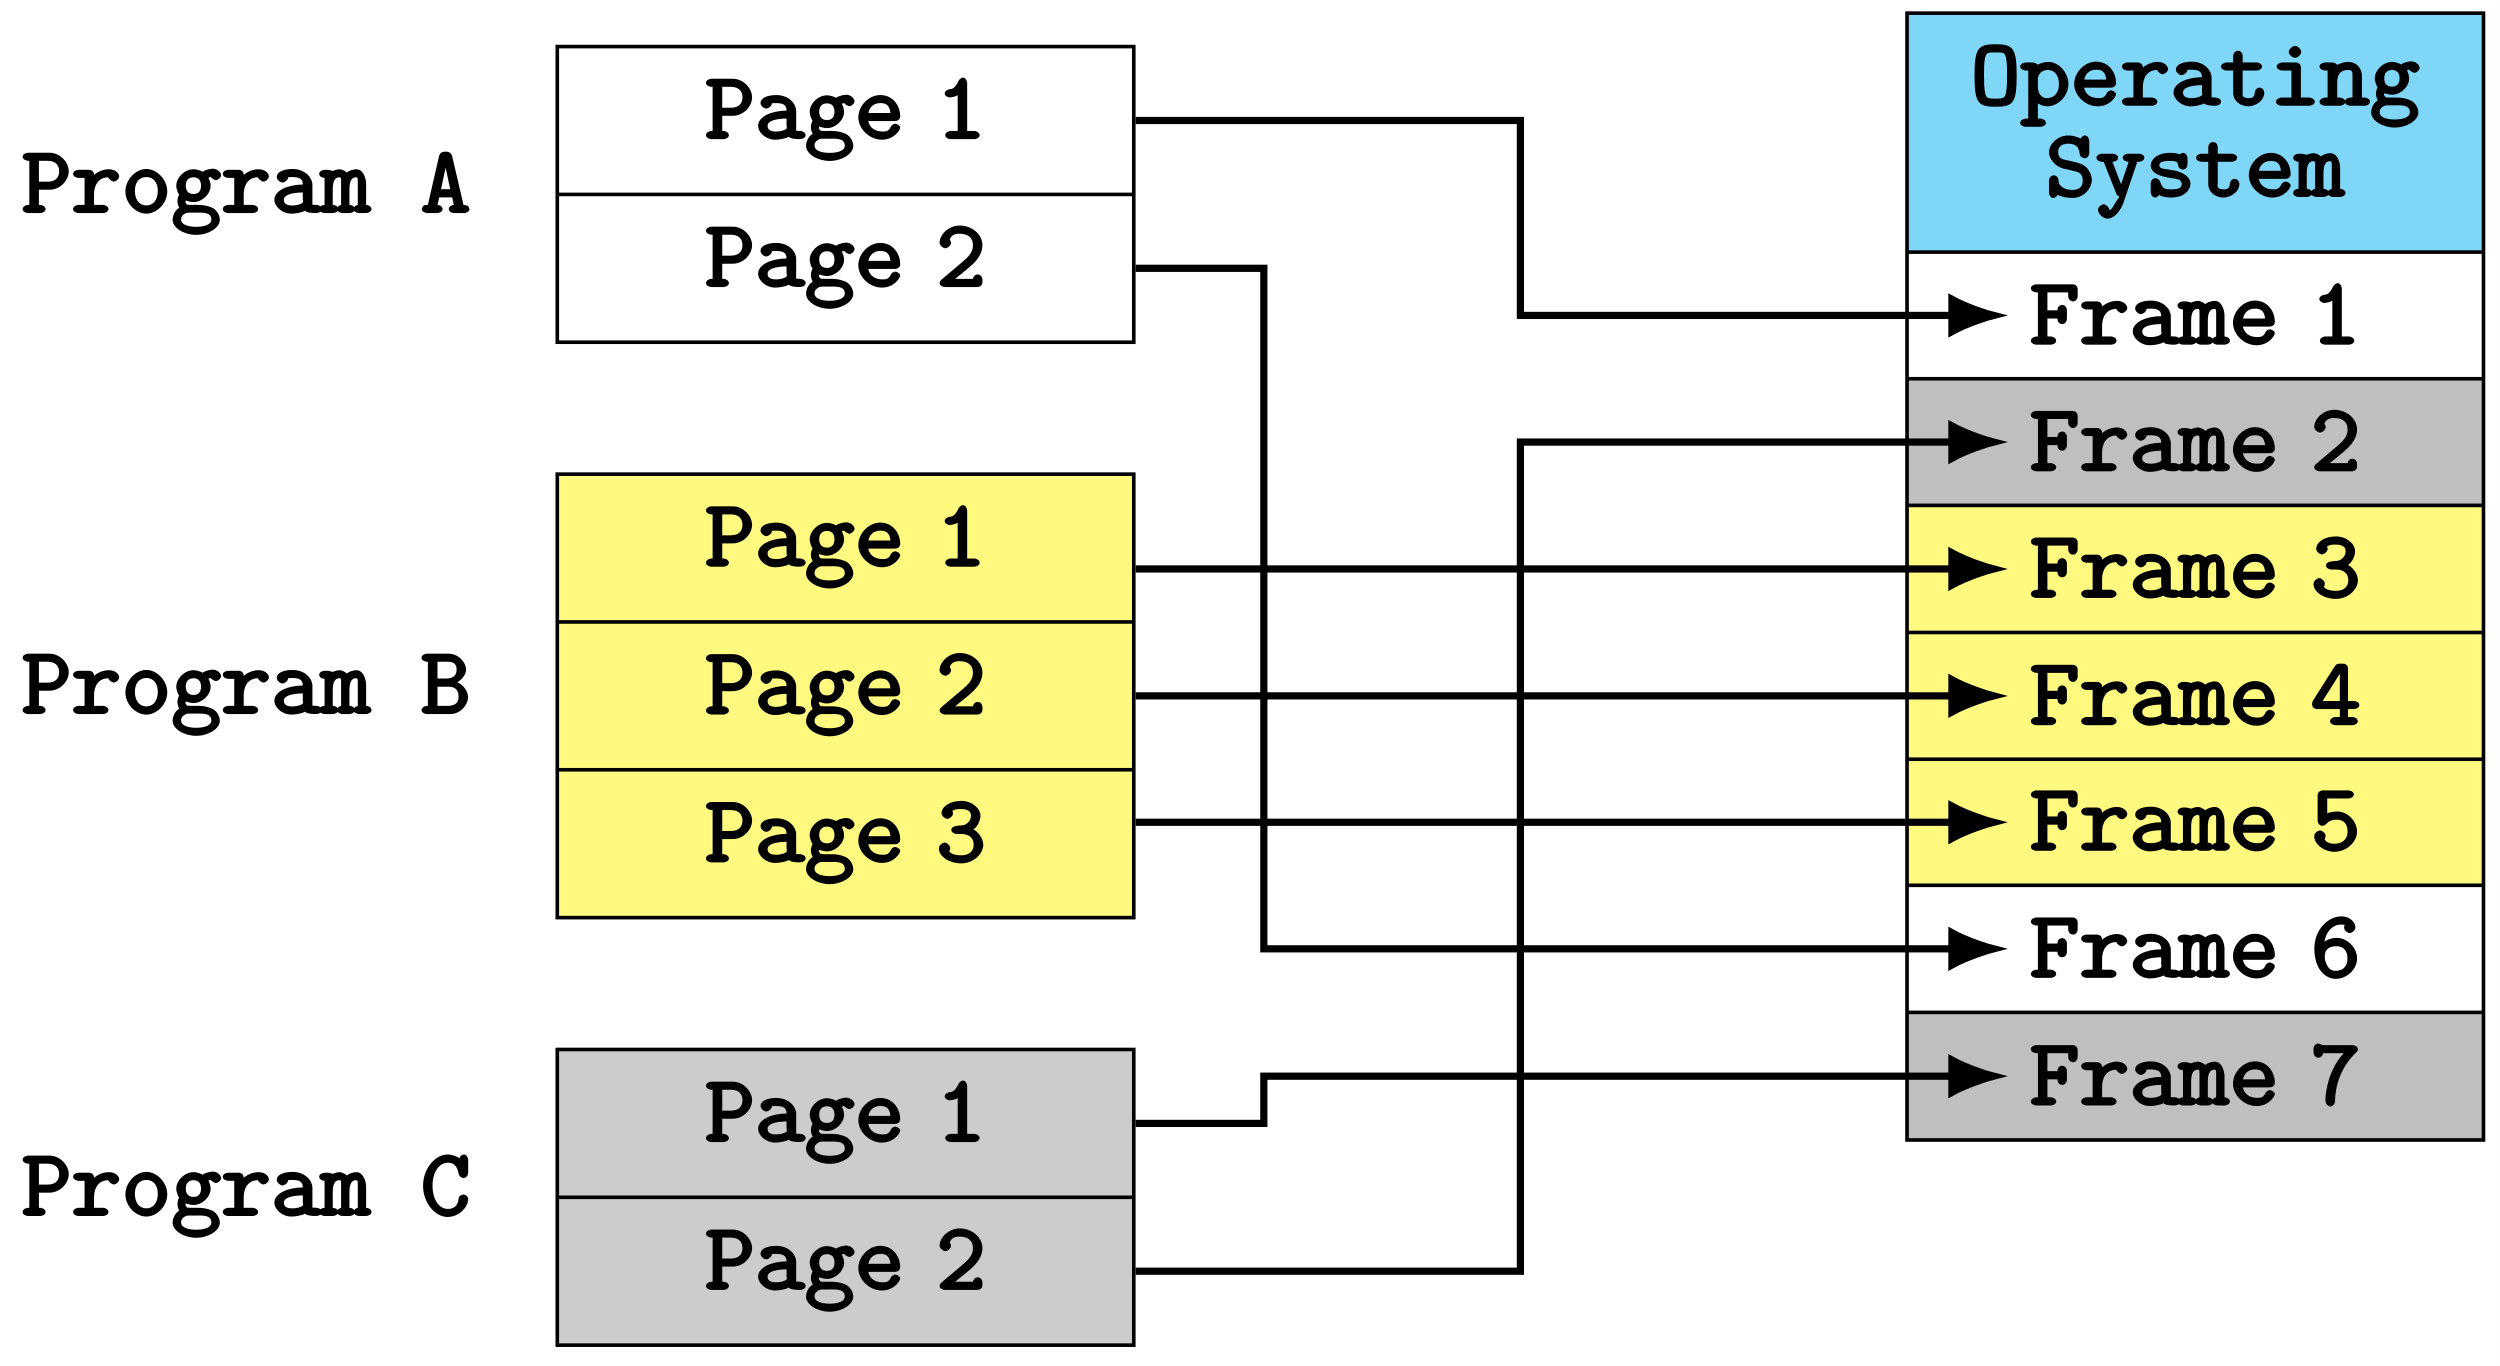<?xml version="1.0" encoding="UTF-8"?>
<svg xmlns="http://www.w3.org/2000/svg" xmlns:xlink="http://www.w3.org/1999/xlink" width="276.224pt" height="150.937pt" viewBox="0 0 276.224 150.937" version="1.1">
<rect x="0" y="0" width="276.224" height="150.937" fill="#808080" stroke="none"/>
<defs>
<g>
<symbol overflow="visible" id="glyph0-0">
<path style="stroke:none;" d=""/>
</symbol>
<symbol overflow="visible" id="glyph0-1">
<path style="stroke:none;" d="M 5.078 -3.328 C 5.078 -6.359 4.688 -6.797 2.75 -6.797 C 0.812 -6.797 0.422 -6.375 0.422 -3.328 C 0.422 -0.297 0.812 0.109 2.75 0.109 C 4.688 0.109 5.078 -0.297 5.078 -3.328 Z M 4.016 -3.422 C 4.016 -2.766 4.016 -2.062 3.906 -1.484 C 3.797 -0.906 3.688 -0.781 2.75 -0.781 C 1.828 -0.781 1.719 -0.875 1.594 -1.391 C 1.469 -1.938 1.469 -2.844 1.469 -3.422 C 1.469 -4.078 1.469 -4.781 1.578 -5.266 C 1.719 -5.891 1.891 -5.891 2.75 -5.891 C 3.531 -5.891 3.734 -5.922 3.891 -5.344 C 4.016 -4.844 4.016 -4.062 4.016 -3.422 Z M 4.016 -3.422 "/>
</symbol>
<symbol overflow="visible" id="glyph0-2">
<path style="stroke:none;" d="M 5.281 -2.391 C 5.281 -3.688 4.188 -4.844 3.078 -4.844 C 2.578 -4.844 1.984 -4.625 1.906 -4.531 C 1.906 -4.5 1.719 -4.781 1.328 -4.781 L 0.562 -4.781 C 0.391 -4.781 -0.047 -4.656 -0.047 -4.328 C -0.047 -4.016 0.406 -3.891 0.547 -3.891 L 0.844 -3.891 L 0.844 1.422 L 0.562 1.422 C 0.391 1.422 -0.047 1.562 -0.047 1.891 C -0.047 2.203 0.406 2.328 0.547 2.328 L 2.219 2.328 C 2.359 2.328 2.797 2.203 2.797 1.891 C 2.797 1.562 2.375 1.422 2.203 1.422 L 1.906 1.422 L 1.906 -0.594 L 1.625 -0.5 C 2.062 -0.062 2.625 0.062 2.969 0.062 C 4.109 0.062 5.281 -1.062 5.281 -2.391 Z M 4.234 -2.391 C 4.234 -1.391 3.672 -0.844 2.922 -0.844 C 2.109 -0.844 1.906 -1.625 1.906 -2.125 L 1.906 -2.891 C 1.906 -3.516 2.359 -3.953 3.016 -3.953 C 3.797 -3.953 4.234 -3.312 4.234 -2.391 Z M 4.234 -2.391 "/>
</symbol>
<symbol overflow="visible" id="glyph0-3">
<path style="stroke:none;" d="M 5.031 -1.266 C 5.031 -1.562 4.562 -1.703 4.5 -1.703 C 4.312 -1.703 4.062 -1.562 3.984 -1.359 C 3.766 -0.828 3.359 -0.844 3.062 -0.844 C 2.281 -0.844 1.656 -1.234 1.5 -2 L 4.453 -2 C 4.672 -2 5.031 -2.125 5.031 -2.516 C 5.031 -3.719 4.203 -4.875 2.828 -4.875 C 1.578 -4.875 0.406 -3.703 0.406 -2.406 C 0.406 -1.125 1.641 0.062 3 0.062 C 4.375 0.062 5.031 -1.016 5.031 -1.266 Z M 4.125 -2.891 L 1.516 -2.891 C 1.641 -3.531 2.094 -3.984 2.828 -3.984 C 3.375 -3.984 3.859 -3.844 3.953 -2.891 Z M 4.125 -2.891 "/>
</symbol>
<symbol overflow="visible" id="glyph0-4">
<path style="stroke:none;" d="M 5.266 -4.062 C 5.266 -4.281 4.984 -4.844 4.109 -4.844 C 3.578 -4.844 2.797 -4.625 2.219 -3.953 L 2.484 -3.859 L 2.484 -4.219 C 2.484 -4.547 2.266 -4.781 1.906 -4.781 L 0.75 -4.781 C 0.594 -4.781 0.172 -4.656 0.172 -4.344 C 0.172 -4.016 0.594 -3.891 0.75 -3.891 L 1.438 -3.891 L 1.438 -0.906 L 0.75 -0.906 C 0.594 -0.906 0.172 -0.766 0.172 -0.453 C 0.172 -0.125 0.594 0 0.75 0 L 3.5 0 C 3.656 0 4.078 -0.125 4.078 -0.438 C 4.078 -0.766 3.656 -0.906 3.5 -0.906 L 2.484 -0.906 L 2.484 -2.078 C 2.484 -3.062 2.953 -3.953 4.062 -3.953 C 4.062 -3.828 4.406 -3.484 4.672 -3.484 C 4.906 -3.484 5.266 -3.781 5.266 -4.062 Z M 5.266 -4.062 "/>
</symbol>
<symbol overflow="visible" id="glyph0-5">
<path style="stroke:none;" d="M 5.609 -0.453 C 5.609 -0.766 5.188 -0.906 5.031 -0.906 C 4.594 -0.906 4.484 -0.953 4.562 -0.922 L 4.562 -3.125 C 4.562 -3.859 3.828 -4.875 2.328 -4.875 C 1.875 -4.875 0.625 -4.75 0.625 -3.984 C 0.625 -3.672 1.016 -3.375 1.266 -3.375 C 1.422 -3.375 1.875 -3.594 1.891 -3.984 C 1.891 -4.062 1.75 -3.953 1.953 -3.969 C 2.094 -3.984 2.234 -3.984 2.328 -3.984 C 3.125 -3.984 3.5 -3.781 3.5 -3.156 C 1.812 -3.141 0.359 -2.484 0.359 -1.469 C 0.359 -0.75 1.188 0.062 2.25 0.062 C 2.641 0.062 3.406 -0.047 3.75 -0.266 C 3.906 -0.047 4.531 0 4.922 0 C 5.219 0 5.609 -0.125 5.609 -0.453 Z M 3.5 -1.531 C 3.5 -1.297 3.672 -1.203 3.266 -1.016 C 2.891 -0.844 2.422 -0.844 2.328 -0.844 C 1.688 -0.844 1.406 -1.062 1.406 -1.469 C 1.406 -1.984 2.156 -2.25 3.5 -2.281 Z M 3.5 -1.531 "/>
</symbol>
<symbol overflow="visible" id="glyph0-6">
<path style="stroke:none;" d="M 4.875 -1.453 C 4.875 -1.641 4.719 -2 4.344 -2 C 4 -2 3.828 -1.641 3.828 -1.484 C 3.812 -0.844 3.375 -0.844 3.141 -0.844 C 2.328 -0.844 2.484 -1.25 2.484 -1.516 L 2.484 -3.891 L 4.047 -3.891 C 4.203 -3.891 4.625 -4.016 4.625 -4.328 C 4.625 -4.656 4.219 -4.781 4.047 -4.781 L 2.484 -4.781 L 2.484 -5.516 C 2.484 -5.719 2.328 -6.078 1.969 -6.078 C 1.609 -6.078 1.438 -5.719 1.438 -5.516 L 1.438 -4.781 L 0.688 -4.781 C 0.531 -4.781 0.094 -4.656 0.094 -4.328 C 0.094 -4.016 0.531 -3.891 0.688 -3.891 L 1.438 -3.891 L 1.438 -1.453 C 1.438 -0.438 2.328 0.062 3.094 0.062 C 3.859 0.062 4.875 -0.516 4.875 -1.453 Z M 4.875 -1.453 "/>
</symbol>
<symbol overflow="visible" id="glyph0-7">
<path style="stroke:none;" d="M 4.938 -0.438 C 4.938 -0.766 4.5 -0.906 4.344 -0.906 L 3.406 -0.906 L 3.406 -4.219 C 3.406 -4.547 3.188 -4.781 2.828 -4.781 L 1.328 -4.781 C 1.172 -4.781 0.734 -4.656 0.734 -4.344 C 0.734 -4.016 1.172 -3.891 1.328 -3.891 L 2.359 -3.891 L 2.359 -0.906 L 1.25 -0.906 C 1.078 -0.906 0.656 -0.766 0.656 -0.438 C 0.656 -0.125 1.094 0 1.25 0 L 4.344 0 C 4.5 0 4.938 -0.125 4.938 -0.438 Z M 3.438 -5.953 C 3.438 -6.25 3.062 -6.609 2.766 -6.609 C 2.469 -6.609 2.062 -6.25 2.062 -5.953 C 2.062 -5.656 2.469 -5.297 2.766 -5.297 C 3.062 -5.297 3.438 -5.656 3.438 -5.953 Z M 3.438 -5.953 "/>
</symbol>
<symbol overflow="visible" id="glyph0-8">
<path style="stroke:none;" d="M 5.531 -0.438 C 5.531 -0.766 5.109 -0.906 4.953 -0.906 L 4.641 -0.906 L 4.641 -3.203 C 4.641 -4.266 3.953 -4.844 3.125 -4.844 C 2.422 -4.844 1.828 -4.453 1.906 -4.531 C 1.906 -4.5 1.75 -4.781 1.328 -4.781 L 0.562 -4.781 C 0.391 -4.781 -0.047 -4.656 -0.047 -4.328 C -0.047 -4.016 0.406 -3.891 0.547 -3.891 L 0.844 -3.891 L 0.844 -0.906 L 0.562 -0.906 C 0.391 -0.906 -0.047 -0.766 -0.047 -0.438 C -0.047 -0.125 0.406 0 0.547 0 L 2.219 0 C 2.359 0 2.797 -0.125 2.797 -0.438 C 2.797 -0.766 2.375 -0.906 2.203 -0.906 L 1.906 -0.906 L 1.906 -2.625 C 1.906 -3.672 2.516 -3.953 3.062 -3.953 C 3.609 -3.953 3.594 -3.781 3.594 -3.156 L 3.594 -0.906 L 3.344 -0.906 C 3.188 -0.906 2.75 -0.766 2.75 -0.438 C 2.75 -0.125 3.203 0 3.344 0 L 4.953 0 C 5.109 0 5.531 -0.125 5.531 -0.438 Z M 5.531 -0.438 "/>
</symbol>
<symbol overflow="visible" id="glyph0-9">
<path style="stroke:none;" d="M 5.5 -4.203 C 5.5 -4.438 5.141 -4.906 4.578 -4.906 C 4.469 -4.906 3.828 -4.844 3.453 -4.562 C 3.406 -4.609 2.922 -4.844 2.453 -4.844 C 1.453 -4.844 0.547 -3.922 0.547 -3.031 C 0.547 -2.578 0.781 -2.141 0.859 -2.031 C 0.812 -1.969 0.672 -1.641 0.672 -1.328 C 0.672 -0.953 0.875 -0.594 0.875 -0.594 C 0.188 -0.188 0.141 0.625 0.141 0.734 C 0.141 1.641 1.406 2.406 2.75 2.406 C 4.094 2.406 5.359 1.625 5.359 0.734 C 5.359 0.344 5.109 -0.266 4.578 -0.562 C 4.438 -0.625 3.891 -0.906 2.953 -0.906 L 2.219 -0.906 C 2.125 -0.906 2 -0.906 1.906 -0.922 C 1.75 -0.922 1.797 -0.875 1.672 -1.031 C 1.547 -1.172 1.547 -1.219 1.547 -1.219 L 1.594 -1.312 C 1.594 -1.359 1.609 -1.5 1.578 -1.391 C 1.422 -1.484 1.938 -1.219 2.453 -1.219 C 3.406 -1.219 4.344 -2.094 4.344 -3.031 C 4.344 -3.344 4.188 -3.75 4.094 -3.906 C 4.234 -3.984 4.375 -3.984 4.375 -3.984 C 4.406 -3.844 4.812 -3.641 4.922 -3.641 C 5.109 -3.641 5.5 -3.891 5.5 -4.203 Z M 3.281 -3.031 C 3.281 -2.438 3 -2.109 2.453 -2.109 C 1.875 -2.109 1.594 -2.469 1.594 -3.031 C 1.594 -3.625 1.906 -3.953 2.453 -3.953 C 3.016 -3.953 3.281 -3.594 3.281 -3.031 Z M 4.422 0.734 C 4.422 1.203 3.797 1.516 2.75 1.516 C 1.703 1.516 1.078 1.203 1.078 0.734 C 1.078 0.547 1.109 0.297 1.453 0.094 C 1.719 -0.078 1.703 -0.047 2.469 -0.047 C 3.406 -0.047 4.422 -0.172 4.422 0.734 Z M 4.422 0.734 "/>
</symbol>
<symbol overflow="visible" id="glyph0-10">
<path style="stroke:none;" d="M 5.109 -1.875 C 5.109 -2.547 4.688 -3.078 4.562 -3.219 C 4.125 -3.641 3.734 -3.75 2.922 -3.938 L 2.062 -4.125 C 1.625 -4.25 1.391 -4.484 1.391 -4.984 C 1.391 -5.516 1.75 -5.891 2.484 -5.891 C 3.734 -5.891 3.719 -5.031 3.781 -4.703 C 3.812 -4.469 4.094 -4.281 4.312 -4.281 C 4.672 -4.281 4.828 -4.625 4.828 -4.844 L 4.828 -6.219 C 4.828 -6.391 4.672 -6.797 4.359 -6.797 C 4.109 -6.797 3.891 -6.516 3.859 -6.438 C 3.641 -6.625 2.969 -6.797 2.5 -6.797 C 1.328 -6.797 0.375 -5.828 0.375 -4.938 C 0.375 -4.234 1.031 -3.406 1.906 -3.156 L 3.109 -2.875 C 3.406 -2.812 4.109 -2.734 4.109 -1.812 C 4.109 -1.266 3.828 -0.781 3 -0.781 C 2.703 -0.781 2.281 -0.781 1.875 -1.078 C 1.422 -1.359 1.438 -1.703 1.422 -1.891 C 1.422 -2.062 1.25 -2.391 0.906 -2.391 C 0.547 -2.391 0.375 -2.031 0.375 -1.828 L 0.375 -0.438 C 0.375 -0.266 0.547 0.109 0.859 0.109 C 1.094 0.109 1.312 -0.156 1.328 -0.25 C 1.547 -0.078 2.312 0.109 2.984 0.109 C 4.203 0.109 5.109 -0.938 5.109 -1.875 Z M 5.109 -1.875 "/>
</symbol>
<symbol overflow="visible" id="glyph0-11">
<path style="stroke:none;" d="M 5.406 -4.328 C 5.406 -4.656 5 -4.781 4.828 -4.781 L 3.594 -4.781 C 3.438 -4.781 3.016 -4.656 3.016 -4.344 C 3.016 -4.016 3.438 -3.891 3.594 -3.891 L 3.672 -3.891 L 2.969 -1.812 C 2.828 -1.422 2.766 -1.234 2.719 -1.016 L 2.969 -1.016 C 2.969 -1.078 2.859 -1.297 2.797 -1.484 L 1.875 -3.891 L 1.922 -3.891 C 2.078 -3.891 2.5 -4.016 2.5 -4.328 C 2.5 -4.656 2.094 -4.781 1.922 -4.781 L 0.688 -4.781 C 0.531 -4.781 0.109 -4.656 0.109 -4.328 C 0.109 -4.016 0.531 -3.891 0.688 -3.891 L 0.906 -3.891 L 2.344 -0.266 C 2.391 -0.156 2.656 -0.031 2.656 -0.031 C 2.656 -0.031 2.172 0.656 2.031 0.922 C 1.734 1.5 1.469 1.484 1.312 1.484 L 1.422 1.719 C 1.422 1.719 1.516 1.531 1.516 1.391 C 1.516 1.141 1.172 0.812 0.906 0.812 C 0.625 0.812 0.281 1.141 0.281 1.406 C 0.281 1.844 0.812 2.391 1.328 2.391 C 2.375 2.391 3 0.875 3.047 0.766 L 4.625 -3.891 L 4.828 -3.891 C 4.984 -3.891 5.406 -4.016 5.406 -4.328 Z M 5.406 -4.328 "/>
</symbol>
<symbol overflow="visible" id="glyph0-12">
<path style="stroke:none;" d="M 4.984 -1.438 C 4.984 -2.531 3.469 -2.891 3.125 -2.938 L 2.422 -3.062 C 2.109 -3.109 1.547 -3.094 1.547 -3.5 C 1.547 -3.781 1.734 -3.984 2.734 -3.984 C 3.594 -3.984 3.578 -3.797 3.609 -3.516 C 3.625 -3.344 3.812 -3.031 4.141 -3.031 C 4.5 -3.031 4.656 -3.375 4.656 -3.594 L 4.656 -4.312 C 4.656 -4.484 4.5 -4.875 4.188 -4.875 C 3.938 -4.875 3.734 -4.625 3.766 -4.719 C 3.406 -4.875 2.953 -4.875 2.75 -4.875 C 1 -4.875 0.594 -3.891 0.594 -3.5 C 0.594 -2.547 1.859 -2.234 2.828 -2.094 C 3.344 -2 4.016 -2 4.016 -1.438 C 4.016 -1.047 3.797 -0.844 2.828 -0.844 C 2.344 -0.844 1.906 -0.812 1.656 -1.641 C 1.594 -1.828 1.391 -2.078 1.125 -2.078 C 0.75 -2.078 0.594 -1.719 0.594 -1.516 L 0.594 -0.5 C 0.594 -0.328 0.75 0.062 1.078 0.062 C 1.172 0.062 1.484 -0.078 1.531 -0.234 C 1.859 0.016 2.531 0.062 2.828 0.062 C 4.484 0.062 4.984 -0.938 4.984 -1.438 Z M 4.984 -1.438 "/>
</symbol>
<symbol overflow="visible" id="glyph0-13">
<path style="stroke:none;" d="M 5.578 -0.438 C 5.578 -0.766 5.203 -0.906 4.984 -0.906 L 4.984 -3.312 C 4.984 -3.516 4.812 -4.844 3.891 -4.844 C 3.562 -4.844 3.031 -4.672 2.859 -4.469 C 2.844 -4.531 2.391 -4.844 2.047 -4.844 C 1.719 -4.844 1.281 -4.656 1.281 -4.656 C 1.281 -4.656 0.906 -4.781 0.719 -4.781 L 0.391 -4.781 C 0.234 -4.781 -0.203 -4.656 -0.203 -4.344 C -0.203 -4.016 0.172 -3.891 0.391 -3.891 L 0.391 -0.906 C 0.172 -0.906 -0.203 -0.766 -0.203 -0.438 C -0.203 -0.125 0.234 0 0.391 0 L 1.312 0 C 1.469 0 1.906 -0.125 1.906 -0.438 C 1.906 -0.766 1.516 -0.906 1.297 -0.906 L 1.297 -2.641 C 1.297 -3.578 1.578 -3.953 2 -3.953 C 2.25 -3.953 2.219 -3.891 2.219 -3.219 L 2.219 -0.906 C 2.188 -0.906 1.766 -0.766 1.766 -0.438 C 1.766 -0.125 2.219 0 2.359 0 L 3.156 0 C 3.312 0 3.734 -0.125 3.734 -0.438 C 3.734 -0.766 3.359 -0.906 3.141 -0.906 L 3.141 -2.641 C 3.141 -3.578 3.406 -3.953 3.844 -3.953 C 4.078 -3.953 4.062 -3.891 4.062 -3.219 L 4.062 -0.906 C 4.031 -0.906 3.594 -0.766 3.594 -0.438 C 3.594 -0.125 4.047 0 4.203 0 L 4.984 0 C 5.141 0 5.578 -0.125 5.578 -0.438 Z M 5.578 -0.438 "/>
</symbol>
<symbol overflow="visible" id="glyph0-14">
<path style="stroke:none;" d="M 5.297 -5.344 L 5.297 -6.109 C 5.297 -6.438 5.078 -6.672 4.719 -6.672 L 0.719 -6.672 C 0.562 -6.672 0.125 -6.547 0.125 -6.219 C 0.125 -5.906 0.562 -5.781 0.719 -5.781 L 0.906 -5.781 L 0.906 -0.906 L 0.719 -0.906 C 0.562 -0.906 0.125 -0.766 0.125 -0.438 C 0.125 -0.125 0.562 0 0.719 0 L 2.344 0 C 2.5 0 2.922 -0.125 2.922 -0.438 C 2.922 -0.766 2.516 -0.906 2.344 -0.906 L 1.953 -0.906 L 1.953 -2.891 L 3.062 -2.891 C 3.062 -2.578 3.219 -2.281 3.594 -2.281 C 3.953 -2.281 4.109 -2.641 4.109 -2.844 L 4.109 -3.828 C 4.109 -4.016 3.953 -4.391 3.594 -4.391 C 3.219 -4.391 3.062 -4.078 3.062 -3.797 L 1.953 -3.797 L 1.953 -5.781 L 4.25 -5.781 L 4.25 -5.344 C 4.25 -5.141 4.422 -4.781 4.781 -4.781 C 5.141 -4.781 5.297 -5.141 5.297 -5.344 Z M 5.297 -5.344 "/>
</symbol>
<symbol overflow="visible" id="glyph0-15">
<path style="stroke:none;" d="M 4.797 -0.438 C 4.797 -0.766 4.391 -0.906 4.219 -0.906 L 3.422 -0.906 L 3.422 -6.219 C 3.422 -6.391 3.266 -6.797 2.953 -6.797 C 2.75 -6.797 2.516 -6.562 2.469 -6.438 C 2.062 -5.547 1.688 -5.531 1.484 -5.516 C 1.328 -5.5 0.938 -5.344 0.938 -5.047 C 0.938 -4.781 1.297 -4.609 1.453 -4.609 C 1.656 -4.609 2.188 -4.703 2.375 -4.875 L 2.375 -0.906 L 1.578 -0.906 C 1.422 -0.906 1 -0.766 1 -0.438 C 1 -0.125 1.422 0 1.578 0 L 4.219 0 C 4.375 0 4.797 -0.125 4.797 -0.438 Z M 4.797 -0.438 "/>
</symbol>
<symbol overflow="visible" id="glyph0-16">
<path style="stroke:none;" d="M 5.109 -0.562 L 5.109 -0.828 C 5.109 -1.031 4.953 -1.391 4.594 -1.391 C 4.234 -1.391 4.062 -1.062 4.062 -0.906 L 2.094 -0.906 C 2.453 -1.203 3.469 -2 3.922 -2.422 C 4.578 -3 5.109 -3.766 5.109 -4.609 C 5.109 -5.875 3.891 -6.797 2.609 -6.797 C 1.375 -6.797 0.375 -5.797 0.375 -4.906 C 0.375 -4.516 0.844 -4.281 1.016 -4.281 C 1.234 -4.281 1.641 -4.578 1.641 -4.875 C 1.641 -5 1.531 -5.234 1.5 -5.25 C 1.656 -5.688 1.984 -5.891 2.562 -5.891 C 3.422 -5.891 4.062 -5.531 4.062 -4.609 C 4.062 -3.875 3.594 -3.359 2.906 -2.781 L 0.594 -0.828 C 0.5 -0.75 0.375 -0.594 0.375 -0.453 C 0.375 -0.125 0.812 0 0.969 0 L 4.531 0 C 4.875 0 5.109 -0.219 5.109 -0.562 Z M 5.109 -0.562 "/>
</symbol>
<symbol overflow="visible" id="glyph0-17">
<path style="stroke:none;" d="M 5.203 -1.953 C 5.203 -2.703 4.547 -3.453 4.109 -3.641 C 4.547 -3.922 4.891 -4.609 4.891 -5.172 C 4.891 -5.953 3.969 -6.797 2.766 -6.797 C 1.5 -6.797 0.594 -6.156 0.594 -5.422 C 0.594 -5.078 1.031 -4.812 1.234 -4.812 C 1.453 -4.812 1.859 -5.109 1.859 -5.406 C 1.859 -5.547 1.75 -5.75 1.812 -5.688 C 2.031 -5.922 2.672 -5.891 2.766 -5.891 C 3.484 -5.891 3.844 -5.641 3.844 -5.172 C 3.844 -4.844 3.734 -4.578 3.453 -4.344 C 3.125 -4.078 2.969 -4.094 2.594 -4.078 C 2 -4.031 1.672 -3.891 1.672 -3.594 C 1.672 -3.266 2.094 -3.141 2.25 -3.141 L 2.734 -3.141 C 3.781 -3.141 4.141 -2.562 4.141 -1.953 C 4.141 -1.312 3.734 -0.781 2.766 -0.781 C 2.359 -0.781 1.656 -0.859 1.438 -1.234 C 1.422 -1.219 1.547 -1.375 1.547 -1.578 C 1.547 -1.844 1.203 -2.188 0.938 -2.188 C 0.688 -2.188 0.297 -1.891 0.297 -1.547 C 0.297 -0.625 1.484 0.109 2.766 0.109 C 4.141 0.109 5.203 -0.969 5.203 -1.953 Z M 5.203 -1.953 "/>
</symbol>
<symbol overflow="visible" id="glyph0-18">
<path style="stroke:none;" d="M 5.359 -2.219 C 5.359 -2.547 4.953 -2.672 4.781 -2.672 L 4.109 -2.672 L 4.109 -6.234 C 4.109 -6.578 3.891 -6.797 3.531 -6.797 L 3.234 -6.797 C 2.984 -6.797 2.812 -6.75 2.672 -6.547 L 0.281 -2.781 C 0.188 -2.641 0.141 -2.531 0.141 -2.328 C 0.141 -1.969 0.406 -1.781 0.719 -1.781 L 3.203 -1.781 L 3.203 -0.906 L 2.719 -0.906 C 2.547 -0.906 2.125 -0.766 2.125 -0.438 C 2.125 -0.125 2.562 0 2.719 0 L 4.609 0 C 4.766 0 5.188 -0.125 5.188 -0.438 C 5.188 -0.766 4.781 -0.906 4.609 -0.906 L 4.109 -0.906 L 4.109 -1.781 L 4.781 -1.781 C 4.938 -1.781 5.359 -1.906 5.359 -2.219 Z M 3.375 -2.672 L 1.297 -2.672 L 3.469 -6.109 L 3.203 -6.203 L 3.203 -2.672 Z M 3.375 -2.672 "/>
</symbol>
<symbol overflow="visible" id="glyph0-19">
<path style="stroke:none;" d="M 5.109 -2.125 C 5.109 -3.188 4.141 -4.344 2.906 -4.344 C 2.547 -4.344 1.969 -4.234 1.812 -4.141 L 1.812 -5.781 L 4.172 -5.781 C 4.328 -5.781 4.75 -5.906 4.75 -6.219 C 4.75 -6.547 4.344 -6.672 4.172 -6.672 L 1.344 -6.672 C 1 -6.672 0.75 -6.453 0.75 -6.109 L 0.75 -3.312 C 0.75 -3.125 0.922 -2.766 1.266 -2.766 C 1.453 -2.766 1.594 -2.844 1.688 -2.953 C 1.969 -3.281 2.281 -3.438 2.891 -3.438 C 3.766 -3.438 4.062 -2.797 4.062 -2.125 C 4.062 -1.281 3.484 -0.781 2.609 -0.781 C 2.312 -0.781 1.75 -0.828 1.516 -1.281 C 1.5 -1.266 1.641 -1.438 1.641 -1.656 C 1.641 -1.953 1.234 -2.25 1.016 -2.25 C 0.859 -2.25 0.375 -2.031 0.375 -1.609 C 0.375 -0.75 1.422 0.109 2.609 0.109 C 3.922 0.109 5.109 -0.953 5.109 -2.125 Z M 5.109 -2.125 "/>
</symbol>
<symbol overflow="visible" id="glyph0-20">
<path style="stroke:none;" d="M 5.109 -2.156 C 5.109 -3.344 4.016 -4.422 2.859 -4.422 C 2.328 -4.422 1.656 -4.203 1.188 -3.766 L 1.453 -3.672 C 1.609 -5.156 2.438 -5.891 3.359 -5.891 C 3.719 -5.891 3.766 -5.812 3.734 -5.844 C 3.766 -5.891 3.672 -5.734 3.672 -5.547 C 3.672 -5.297 4.016 -4.953 4.297 -4.953 C 4.562 -4.953 4.922 -5.266 4.922 -5.578 C 4.922 -6.094 4.391 -6.797 3.375 -6.797 C 1.969 -6.797 0.391 -5.391 0.391 -3.266 C 0.391 -0.781 1.734 0.109 2.766 0.109 C 3.922 0.109 5.109 -0.891 5.109 -2.156 Z M 4.047 -2.156 C 4.047 -1.25 3.531 -0.781 2.766 -0.781 C 2.094 -0.781 1.844 -1.172 1.625 -1.812 C 1.516 -2.062 1.547 -2.312 1.547 -2.453 C 1.547 -3.109 2.016 -3.5 2.812 -3.5 C 3.672 -3.5 4.047 -2.922 4.047 -2.156 Z M 4.047 -2.156 "/>
</symbol>
<symbol overflow="visible" id="glyph0-21">
<path style="stroke:none;" d="M 5.203 -6.219 C 5.203 -6.547 4.781 -6.672 4.625 -6.672 L 1.266 -6.672 C 1.25 -6.703 0.906 -6.844 0.812 -6.844 C 0.469 -6.844 0.297 -6.484 0.297 -6.281 L 0.297 -5.844 C 0.297 -5.641 0.469 -5.281 0.812 -5.281 C 1.188 -5.281 1.344 -5.609 1.344 -5.781 L 3.641 -5.781 C 2.031 -4.062 1.609 -1.656 1.609 -0.5 C 1.609 -0.359 1.781 0.109 2.156 0.109 C 2.328 0.109 2.672 -0.125 2.672 -0.438 C 2.719 -3.406 4.281 -5.141 4.906 -5.766 C 5.125 -5.953 5.203 -6.062 5.203 -6.219 Z M 5.203 -6.219 "/>
</symbol>
<symbol overflow="visible" id="glyph0-22">
<path style="stroke:none;" d="M 5.203 -4.625 C 5.203 -5.594 4.266 -6.672 3.062 -6.672 L 0.703 -6.672 C 0.547 -6.672 0.109 -6.547 0.109 -6.219 C 0.109 -5.906 0.547 -5.781 0.703 -5.781 L 0.844 -5.781 L 0.844 -0.906 L 0.703 -0.906 C 0.531 -0.906 0.109 -0.766 0.109 -0.438 C 0.109 -0.125 0.547 0 0.703 0 L 2.062 0 C 2.219 0 2.641 -0.125 2.641 -0.438 C 2.641 -0.766 2.219 -0.906 2.062 -0.906 L 1.906 -0.906 L 1.906 -2.578 L 3.062 -2.578 C 4.281 -2.578 5.203 -3.641 5.203 -4.625 Z M 4.141 -4.625 C 4.141 -4.062 3.859 -3.469 2.859 -3.469 L 1.906 -3.469 L 1.906 -5.781 L 2.859 -5.781 C 3.859 -5.781 4.141 -5.172 4.141 -4.625 Z M 4.141 -4.625 "/>
</symbol>
<symbol overflow="visible" id="glyph0-23">
<path style="stroke:none;" d="M 5.062 -2.391 C 5.062 -3.703 3.922 -4.875 2.75 -4.875 C 1.578 -4.875 0.438 -3.703 0.438 -2.391 C 0.438 -1.062 1.594 0.062 2.75 0.062 C 3.906 0.062 5.062 -1.078 5.062 -2.391 Z M 4.016 -2.469 C 4.016 -1.484 3.531 -0.844 2.75 -0.844 C 1.969 -0.844 1.484 -1.484 1.484 -2.469 C 1.484 -3.422 2 -3.984 2.75 -3.984 C 3.5 -3.984 4.016 -3.422 4.016 -2.469 Z M 4.016 -2.469 "/>
</symbol>
<symbol overflow="visible" id="glyph0-24">
<path style="stroke:none;" d="M 5.219 -1.875 C 5.219 -2.609 4.562 -3.422 3.703 -3.625 L 3.703 -3.359 C 4.375 -3.594 5 -4.266 5 -4.906 C 5 -5.688 4.203 -6.672 3.031 -6.672 L 0.656 -6.672 C 0.516 -6.672 0.078 -6.547 0.078 -6.219 C 0.078 -5.906 0.5 -5.781 0.672 -5.781 L 0.781 -5.781 L 0.781 -0.906 L 0.672 -0.906 C 0.5 -0.906 0.078 -0.766 0.078 -0.438 C 0.078 -0.125 0.516 0 0.656 0 L 3.25 0 C 4.438 0 5.219 -1.062 5.219 -1.875 Z M 3.953 -4.906 C 3.953 -4.469 3.781 -3.922 2.766 -3.922 L 1.844 -3.922 L 1.844 -5.781 L 3 -5.781 C 3.891 -5.781 3.953 -5.25 3.953 -4.906 Z M 4.172 -1.906 C 4.172 -1.391 3.922 -0.906 3.016 -0.906 L 1.844 -0.906 L 1.844 -3.016 L 3.125 -3.016 C 4.016 -3.016 4.172 -2.375 4.172 -1.906 Z M 4.172 -1.906 "/>
</symbol>
<symbol overflow="visible" id="glyph0-25">
<path style="stroke:none;" d="M 5.375 -0.438 C 5.375 -0.578 5.172 -0.812 5.234 -0.781 C 5.078 -0.859 4.75 -0.906 4.719 -0.906 L 3.469 -6.266 C 3.375 -6.656 3.078 -6.797 2.75 -6.797 C 2.453 -6.797 2.109 -6.703 2.016 -6.297 L 0.781 -0.906 C 0.766 -0.906 0.531 -0.906 0.359 -0.844 C 0.234 -0.781 0.109 -0.578 0.109 -0.438 C 0.109 -0.125 0.562 0 0.734 0 L 1.812 0 C 2 0 2.406 -0.125 2.406 -0.438 C 2.406 -0.766 2.031 -0.906 1.844 -0.906 L 2.031 -1.734 L 3.469 -1.734 L 3.641 -0.906 C 3.469 -0.906 3.094 -0.766 3.094 -0.438 C 3.094 -0.125 3.5 0 3.703 0 L 4.766 0 C 4.953 0 5.375 -0.125 5.375 -0.438 Z M 3.438 -2.641 L 2.234 -2.641 L 2.906 -5.797 L 2.578 -5.797 L 3.25 -2.641 Z M 3.438 -2.641 "/>
</symbol>
<symbol overflow="visible" id="glyph0-26">
<path style="stroke:none;" d="M 5.234 -1.891 C 5.234 -2.234 4.828 -2.375 4.719 -2.375 C 4.625 -2.375 4.203 -2.266 4.188 -1.969 C 4.109 -0.938 3.438 -0.781 3 -0.781 C 2.047 -0.781 1.297 -1.766 1.297 -3.344 C 1.297 -4.906 2.062 -5.891 3 -5.891 C 3.625 -5.891 4.031 -5.531 4.172 -4.688 C 4.203 -4.5 4.406 -4.203 4.719 -4.203 C 5.078 -4.203 5.234 -4.562 5.234 -4.766 L 5.234 -6.219 C 5.234 -6.391 5.078 -6.797 4.766 -6.797 C 4.578 -6.797 4.406 -6.641 4.359 -6.578 C 4.344 -6.531 4.344 -6.516 4.266 -6.375 C 4.078 -6.547 3.484 -6.797 2.953 -6.797 C 1.594 -6.797 0.25 -5.25 0.25 -3.344 C 0.25 -1.422 1.594 0.109 2.969 0.109 C 4.172 0.109 5.234 -0.938 5.234 -1.891 Z M 5.234 -1.891 "/>
</symbol>
</g>
<clipPath id="clip1">
  <path d="M 0 0 L 276.223 0 L 276.223 150.938 L 0 150.938 Z M 0 0 "/>
</clipPath>
</defs>
<g id="surface1">
<g clip-path="url(#clip1)" clip-rule="nonzero">
<rect x="0" y="0" width="276.224" height="150.937" style="fill:rgb(100%,100%,100%);fill-opacity:1;stroke:none;"/>
</g>
<path style=" stroke:none;fill-rule:nonzero;fill:rgb(50%,83.919%,96.864%);fill-opacity:1;" d="M 210.707 27.855 L 210.707 1.453 L 274.398 1.453 L 274.398 27.855 Z M 210.707 27.855 "/>
<path style=" stroke:none;fill-rule:nonzero;fill:rgb(100%,100%,100%);fill-opacity:1;" d="M 210.707 41.848 L 210.707 27.855 L 274.398 27.855 L 274.398 41.848 Z M 210.707 41.848 "/>
<path style=" stroke:none;fill-rule:nonzero;fill:rgb(74.902%,74.902%,74.902%);fill-opacity:1;" d="M 210.707 55.84 L 210.707 41.848 L 274.398 41.848 L 274.398 55.84 Z M 210.707 55.84 "/>
<path style=" stroke:none;fill-rule:nonzero;fill:rgb(100%,97.449%,50%);fill-opacity:1;" d="M 210.707 69.883 L 210.707 55.84 L 274.398 55.84 L 274.398 69.883 Z M 210.707 69.883 "/>
<path style=" stroke:none;fill-rule:nonzero;fill:rgb(100%,97.449%,50%);fill-opacity:1;" d="M 210.707 83.887 L 210.707 69.883 L 274.398 69.883 L 274.398 83.887 Z M 210.707 83.887 "/>
<path style=" stroke:none;fill-rule:nonzero;fill:rgb(100%,97.449%,50%);fill-opacity:1;" d="M 210.707 97.816 L 210.707 83.887 L 274.398 83.887 L 274.398 97.816 Z M 210.707 97.816 "/>
<path style=" stroke:none;fill-rule:nonzero;fill:rgb(100%,100%,100%);fill-opacity:1;" d="M 210.707 111.859 L 210.707 97.816 L 274.398 97.816 L 274.398 111.859 Z M 210.707 111.859 "/>
<path style=" stroke:none;fill-rule:nonzero;fill:rgb(74.902%,74.902%,74.902%);fill-opacity:1;" d="M 210.707 125.957 L 210.707 111.859 L 274.398 111.859 L 274.398 125.957 Z M 210.707 125.957 "/>
<path style="fill:none;stroke-width:0.399;stroke-linecap:butt;stroke-linejoin:miter;stroke:rgb(0%,0%,0%);stroke-opacity:1;stroke-miterlimit:10;" d="M -31.847 -62.252 L 31.845 -62.252 L 31.845 62.251 L -31.847 62.251 Z M 31.845 35.849 L -31.847 35.849 M 31.845 21.857 L -31.847 21.857 M 31.845 7.865 L -31.847 7.865 M 31.845 -6.178 L -31.847 -6.178 M 31.845 -20.182 L -31.847 -20.182 M 31.845 -34.112 L -31.847 -34.112 M 31.845 -48.155 L -31.847 -48.155 " transform="matrix(1,0,0,-1,242.554,63.705)"/>
<g style="fill:rgb(0%,0%,0%);fill-opacity:1;">
  <use xlink:href="#glyph0-1" x="217.744" y="11.685"/>
  <use xlink:href="#glyph0-2" x="223.256" y="11.685"/>
  <use xlink:href="#glyph0-3" x="228.769" y="11.685"/>
  <use xlink:href="#glyph0-4" x="234.281" y="11.685"/>
  <use xlink:href="#glyph0-5" x="239.794" y="11.685"/>
  <use xlink:href="#glyph0-6" x="245.306" y="11.685"/>
  <use xlink:href="#glyph0-7" x="250.819" y="11.685"/>
  <use xlink:href="#glyph0-8" x="256.331" y="11.685"/>
  <use xlink:href="#glyph0-9" x="261.844" y="11.685"/>
</g>
<g style="fill:rgb(0%,0%,0%);fill-opacity:1;">
  <use xlink:href="#glyph0-10" x="226.014" y="21.765"/>
  <use xlink:href="#glyph0-11" x="231.526" y="21.765"/>
  <use xlink:href="#glyph0-12" x="237.039" y="21.765"/>
  <use xlink:href="#glyph0-6" x="242.551" y="21.765"/>
  <use xlink:href="#glyph0-3" x="248.064" y="21.765"/>
  <use xlink:href="#glyph0-13" x="253.576" y="21.765"/>
</g>
<g style="fill:rgb(0%,0%,0%);fill-opacity:1;">
  <use xlink:href="#glyph0-14" x="224.264" y="38.085"/>
  <use xlink:href="#glyph0-4" x="229.776" y="38.085"/>
  <use xlink:href="#glyph0-5" x="235.289" y="38.085"/>
  <use xlink:href="#glyph0-13" x="240.801" y="38.085"/>
  <use xlink:href="#glyph0-3" x="246.314" y="38.085"/>
</g>
<g style="fill:rgb(0%,0%,0%);fill-opacity:1;">
  <use xlink:href="#glyph0-15" x="255.323" y="38.085"/>
</g>
<g style="fill:rgb(0%,0%,0%);fill-opacity:1;">
  <use xlink:href="#glyph0-14" x="224.264" y="52.075"/>
  <use xlink:href="#glyph0-4" x="229.776" y="52.075"/>
  <use xlink:href="#glyph0-5" x="235.289" y="52.075"/>
  <use xlink:href="#glyph0-13" x="240.801" y="52.075"/>
  <use xlink:href="#glyph0-3" x="246.314" y="52.075"/>
</g>
<g style="fill:rgb(0%,0%,0%);fill-opacity:1;">
  <use xlink:href="#glyph0-16" x="255.323" y="52.075"/>
</g>
<g style="fill:rgb(0%,0%,0%);fill-opacity:1;">
  <use xlink:href="#glyph0-14" x="224.264" y="66.065"/>
  <use xlink:href="#glyph0-4" x="229.776" y="66.065"/>
  <use xlink:href="#glyph0-5" x="235.289" y="66.065"/>
  <use xlink:href="#glyph0-13" x="240.801" y="66.065"/>
  <use xlink:href="#glyph0-3" x="246.314" y="66.065"/>
</g>
<g style="fill:rgb(0%,0%,0%);fill-opacity:1;">
  <use xlink:href="#glyph0-17" x="255.323" y="66.065"/>
</g>
<g style="fill:rgb(0%,0%,0%);fill-opacity:1;">
  <use xlink:href="#glyph0-14" x="224.264" y="80.125"/>
  <use xlink:href="#glyph0-4" x="229.776" y="80.125"/>
  <use xlink:href="#glyph0-5" x="235.289" y="80.125"/>
  <use xlink:href="#glyph0-13" x="240.801" y="80.125"/>
  <use xlink:href="#glyph0-3" x="246.314" y="80.125"/>
</g>
<g style="fill:rgb(0%,0%,0%);fill-opacity:1;">
  <use xlink:href="#glyph0-18" x="255.323" y="80.125"/>
</g>
<g style="fill:rgb(0%,0%,0%);fill-opacity:1;">
  <use xlink:href="#glyph0-14" x="224.264" y="94.005"/>
  <use xlink:href="#glyph0-4" x="229.776" y="94.005"/>
  <use xlink:href="#glyph0-5" x="235.289" y="94.005"/>
  <use xlink:href="#glyph0-13" x="240.801" y="94.005"/>
  <use xlink:href="#glyph0-3" x="246.314" y="94.005"/>
</g>
<g style="fill:rgb(0%,0%,0%);fill-opacity:1;">
  <use xlink:href="#glyph0-19" x="255.323" y="94.005"/>
</g>
<g style="fill:rgb(0%,0%,0%);fill-opacity:1;">
  <use xlink:href="#glyph0-14" x="224.264" y="108.045"/>
  <use xlink:href="#glyph0-4" x="229.776" y="108.045"/>
  <use xlink:href="#glyph0-5" x="235.289" y="108.045"/>
  <use xlink:href="#glyph0-13" x="240.801" y="108.045"/>
  <use xlink:href="#glyph0-3" x="246.314" y="108.045"/>
</g>
<g style="fill:rgb(0%,0%,0%);fill-opacity:1;">
  <use xlink:href="#glyph0-20" x="255.323" y="108.045"/>
</g>
<g style="fill:rgb(0%,0%,0%);fill-opacity:1;">
  <use xlink:href="#glyph0-14" x="224.264" y="122.145"/>
  <use xlink:href="#glyph0-4" x="229.776" y="122.145"/>
  <use xlink:href="#glyph0-5" x="235.289" y="122.145"/>
  <use xlink:href="#glyph0-13" x="240.801" y="122.145"/>
  <use xlink:href="#glyph0-3" x="246.314" y="122.145"/>
</g>
<g style="fill:rgb(0%,0%,0%);fill-opacity:1;">
  <use xlink:href="#glyph0-21" x="255.323" y="122.145"/>
</g>
<path style=" stroke:none;fill-rule:nonzero;fill:rgb(100%,97.449%,50%);fill-opacity:1;" d="M 61.574 68.719 L 61.574 52.387 L 125.27 52.387 L 125.27 68.719 Z M 61.574 68.719 "/>
<path style=" stroke:none;fill-rule:nonzero;fill:rgb(100%,97.449%,50%);fill-opacity:1;" d="M 61.574 85.051 L 61.574 68.719 L 125.27 68.719 L 125.27 85.051 Z M 61.574 85.051 "/>
<path style=" stroke:none;fill-rule:nonzero;fill:rgb(100%,97.449%,50%);fill-opacity:1;" d="M 61.574 101.387 L 61.574 85.051 L 125.27 85.051 L 125.27 101.387 Z M 61.574 101.387 "/>
<path style="fill:none;stroke-width:0.399;stroke-linecap:butt;stroke-linejoin:miter;stroke:rgb(0%,0%,0%);stroke-opacity:1;stroke-miterlimit:10;" d="M -180.979 -37.682 L -117.284 -37.682 L -117.284 11.318 L -180.979 11.318 Z M -117.284 -5.014 L -180.979 -5.014 M -117.284 -21.346 L -180.979 -21.346 " transform="matrix(1,0,0,-1,242.554,63.705)"/>
<g style="fill:rgb(0%,0%,0%);fill-opacity:1;">
  <use xlink:href="#glyph0-22" x="77.894" y="62.615"/>
  <use xlink:href="#glyph0-5" x="83.406" y="62.615"/>
  <use xlink:href="#glyph0-9" x="88.919" y="62.615"/>
  <use xlink:href="#glyph0-3" x="94.431" y="62.615"/>
</g>
<g style="fill:rgb(0%,0%,0%);fill-opacity:1;">
  <use xlink:href="#glyph0-15" x="103.44" y="62.615"/>
</g>
<g style="fill:rgb(0%,0%,0%);fill-opacity:1;">
  <use xlink:href="#glyph0-22" x="77.894" y="78.945"/>
  <use xlink:href="#glyph0-5" x="83.406" y="78.945"/>
  <use xlink:href="#glyph0-9" x="88.919" y="78.945"/>
  <use xlink:href="#glyph0-3" x="94.431" y="78.945"/>
</g>
<g style="fill:rgb(0%,0%,0%);fill-opacity:1;">
  <use xlink:href="#glyph0-16" x="103.44" y="78.945"/>
</g>
<g style="fill:rgb(0%,0%,0%);fill-opacity:1;">
  <use xlink:href="#glyph0-22" x="77.894" y="95.285"/>
  <use xlink:href="#glyph0-5" x="83.406" y="95.285"/>
  <use xlink:href="#glyph0-9" x="88.919" y="95.285"/>
  <use xlink:href="#glyph0-3" x="94.431" y="95.285"/>
</g>
<g style="fill:rgb(0%,0%,0%);fill-opacity:1;">
  <use xlink:href="#glyph0-17" x="103.44" y="95.285"/>
</g>
<g style="fill:rgb(0%,0%,0%);fill-opacity:1;">
  <use xlink:href="#glyph0-22" x="2.394" y="78.895"/>
  <use xlink:href="#glyph0-4" x="7.906" y="78.895"/>
  <use xlink:href="#glyph0-23" x="13.419" y="78.895"/>
  <use xlink:href="#glyph0-9" x="18.931" y="78.895"/>
  <use xlink:href="#glyph0-4" x="24.444" y="78.895"/>
  <use xlink:href="#glyph0-5" x="29.956" y="78.895"/>
  <use xlink:href="#glyph0-13" x="35.469" y="78.895"/>
</g>
<g style="fill:rgb(0%,0%,0%);fill-opacity:1;">
  <use xlink:href="#glyph0-24" x="46.494" y="78.895"/>
</g>
<path style=" stroke:none;fill-rule:nonzero;fill:rgb(100%,100%,100%);fill-opacity:1;" d="M 61.574 21.48 L 61.574 5.145 L 125.27 5.145 L 125.27 21.48 Z M 61.574 21.48 "/>
<path style=" stroke:none;fill-rule:nonzero;fill:rgb(100%,100%,100%);fill-opacity:1;" d="M 61.574 37.812 L 61.574 21.48 L 125.27 21.48 L 125.27 37.812 Z M 61.574 37.812 "/>
<path style="fill:none;stroke-width:0.399;stroke-linecap:butt;stroke-linejoin:miter;stroke:rgb(0%,0%,0%);stroke-opacity:1;stroke-miterlimit:10;" d="M -180.979 25.892 L -117.284 25.892 L -117.284 58.56 L -180.979 58.56 Z M -117.284 42.224 L -180.979 42.224 " transform="matrix(1,0,0,-1,242.554,63.705)"/>
<g style="fill:rgb(0%,0%,0%);fill-opacity:1;">
  <use xlink:href="#glyph0-22" x="77.894" y="15.375"/>
  <use xlink:href="#glyph0-5" x="83.406" y="15.375"/>
  <use xlink:href="#glyph0-9" x="88.919" y="15.375"/>
  <use xlink:href="#glyph0-3" x="94.431" y="15.375"/>
</g>
<g style="fill:rgb(0%,0%,0%);fill-opacity:1;">
  <use xlink:href="#glyph0-15" x="103.44" y="15.375"/>
</g>
<g style="fill:rgb(0%,0%,0%);fill-opacity:1;">
  <use xlink:href="#glyph0-22" x="77.894" y="31.715"/>
  <use xlink:href="#glyph0-5" x="83.406" y="31.715"/>
  <use xlink:href="#glyph0-9" x="88.919" y="31.715"/>
  <use xlink:href="#glyph0-3" x="94.431" y="31.715"/>
</g>
<g style="fill:rgb(0%,0%,0%);fill-opacity:1;">
  <use xlink:href="#glyph0-16" x="103.44" y="31.715"/>
</g>
<g style="fill:rgb(0%,0%,0%);fill-opacity:1;">
  <use xlink:href="#glyph0-22" x="2.394" y="23.545"/>
  <use xlink:href="#glyph0-4" x="7.906" y="23.545"/>
  <use xlink:href="#glyph0-23" x="13.419" y="23.545"/>
  <use xlink:href="#glyph0-9" x="18.931" y="23.545"/>
  <use xlink:href="#glyph0-4" x="24.444" y="23.545"/>
  <use xlink:href="#glyph0-5" x="29.956" y="23.545"/>
  <use xlink:href="#glyph0-13" x="35.469" y="23.545"/>
</g>
<g style="fill:rgb(0%,0%,0%);fill-opacity:1;">
  <use xlink:href="#glyph0-25" x="46.494" y="23.545"/>
</g>
<path style=" stroke:none;fill-rule:nonzero;fill:rgb(80%,80%,80%);fill-opacity:1;" d="M 61.574 132.289 L 61.574 115.957 L 125.27 115.957 L 125.27 132.289 Z M 61.574 132.289 "/>
<path style=" stroke:none;fill-rule:nonzero;fill:rgb(80%,80%,80%);fill-opacity:1;" d="M 61.574 148.625 L 61.574 132.289 L 125.27 132.289 L 125.27 148.625 Z M 61.574 148.625 "/>
<path style="fill:none;stroke-width:0.399;stroke-linecap:butt;stroke-linejoin:miter;stroke:rgb(0%,0%,0%);stroke-opacity:1;stroke-miterlimit:10;" d="M -180.979 -84.92 L -117.284 -84.92 L -117.284 -52.252 L -180.979 -52.252 Z M -117.284 -68.584 L -180.979 -68.584 " transform="matrix(1,0,0,-1,242.554,63.705)"/>
<g style="fill:rgb(0%,0%,0%);fill-opacity:1;">
  <use xlink:href="#glyph0-22" x="77.894" y="126.185"/>
  <use xlink:href="#glyph0-5" x="83.406" y="126.185"/>
  <use xlink:href="#glyph0-9" x="88.919" y="126.185"/>
  <use xlink:href="#glyph0-3" x="94.431" y="126.185"/>
</g>
<g style="fill:rgb(0%,0%,0%);fill-opacity:1;">
  <use xlink:href="#glyph0-15" x="103.44" y="126.185"/>
</g>
<g style="fill:rgb(0%,0%,0%);fill-opacity:1;">
  <use xlink:href="#glyph0-22" x="77.894" y="142.525"/>
  <use xlink:href="#glyph0-5" x="83.406" y="142.525"/>
  <use xlink:href="#glyph0-9" x="88.919" y="142.525"/>
  <use xlink:href="#glyph0-3" x="94.431" y="142.525"/>
</g>
<g style="fill:rgb(0%,0%,0%);fill-opacity:1;">
  <use xlink:href="#glyph0-16" x="103.44" y="142.525"/>
</g>
<g style="fill:rgb(0%,0%,0%);fill-opacity:1;">
  <use xlink:href="#glyph0-22" x="2.394" y="134.355"/>
  <use xlink:href="#glyph0-4" x="7.906" y="134.355"/>
  <use xlink:href="#glyph0-23" x="13.419" y="134.355"/>
  <use xlink:href="#glyph0-9" x="18.931" y="134.355"/>
  <use xlink:href="#glyph0-4" x="24.444" y="134.355"/>
  <use xlink:href="#glyph0-5" x="29.956" y="134.355"/>
  <use xlink:href="#glyph0-13" x="35.469" y="134.355"/>
</g>
<g style="fill:rgb(0%,0%,0%);fill-opacity:1;">
  <use xlink:href="#glyph0-26" x="46.494" y="134.355"/>
</g>
<path style="fill:none;stroke-width:0.797;stroke-linecap:butt;stroke-linejoin:miter;stroke:rgb(0%,0%,0%);stroke-opacity:1;stroke-miterlimit:10;" d="M -117.085 50.392 L -74.565 50.392 L -74.565 28.853 L -26.886 28.853 " transform="matrix(1,0,0,-1,242.554,63.705)"/>
<path style="fill-rule:nonzero;fill:rgb(0%,0%,0%);fill-opacity:1;stroke-width:0.797;stroke-linecap:butt;stroke-linejoin:miter;stroke:rgb(0%,0%,0%);stroke-opacity:1;stroke-miterlimit:10;" d="M 4.534 0 C 3.979 0.137 1.53 0.922 -0.001 1.774 L -0.001 -1.773 C 1.53 -0.922 3.979 -0.137 4.534 0 Z M 4.534 0 " transform="matrix(1,0,0,-1,215.669,34.852)"/>
<path style="fill:none;stroke-width:0.797;stroke-linecap:butt;stroke-linejoin:miter;stroke:rgb(0%,0%,0%);stroke-opacity:1;stroke-miterlimit:10;" d="M -117.085 34.06 L -102.913 34.06 L -102.913 -41.131 L -26.886 -41.131 " transform="matrix(1,0,0,-1,242.554,63.705)"/>
<path style="fill-rule:nonzero;fill:rgb(0%,0%,0%);fill-opacity:1;stroke-width:0.797;stroke-linecap:butt;stroke-linejoin:miter;stroke:rgb(0%,0%,0%);stroke-opacity:1;stroke-miterlimit:10;" d="M 4.534 0.001 C 3.979 0.138 1.53 0.919 -0.001 1.771 L -0.001 -1.772 C 1.53 -0.92 3.979 -0.139 4.534 0.001 Z M 4.534 0.001 " transform="matrix(1,0,0,-1,215.669,104.837)"/>
<path style="fill:none;stroke-width:0.797;stroke-linecap:butt;stroke-linejoin:miter;stroke:rgb(0%,0%,0%);stroke-opacity:1;stroke-miterlimit:10;" d="M -117.085 -13.182 L -26.886 -13.182 " transform="matrix(1,0,0,-1,242.554,63.705)"/>
<path style="fill-rule:nonzero;fill:rgb(0%,0%,0%);fill-opacity:1;stroke-width:0.797;stroke-linecap:butt;stroke-linejoin:miter;stroke:rgb(0%,0%,0%);stroke-opacity:1;stroke-miterlimit:10;" d="M 4.534 -0.002 C 3.979 0.139 1.53 0.92 -0.001 1.772 L -0.001 -1.771 C 1.53 -0.92 3.979 -0.138 4.534 -0.002 Z M 4.534 -0.002 " transform="matrix(1,0,0,-1,215.669,76.885)"/>
<path style="fill:none;stroke-width:0.797;stroke-linecap:butt;stroke-linejoin:miter;stroke:rgb(0%,0%,0%);stroke-opacity:1;stroke-miterlimit:10;" d="M -26.886 0.841 L -117.085 0.841 " transform="matrix(1,0,0,-1,242.554,63.705)"/>
<path style="fill-rule:nonzero;fill:rgb(0%,0%,0%);fill-opacity:1;stroke-width:0.797;stroke-linecap:butt;stroke-linejoin:miter;stroke:rgb(0%,0%,0%);stroke-opacity:1;stroke-miterlimit:10;" d="M 4.534 -0.002 C 3.979 0.139 1.53 0.92 -0.001 1.772 L -0.001 -1.771 C 1.53 -0.92 3.979 -0.138 4.534 -0.002 Z M 4.534 -0.002 " transform="matrix(1,0,0,-1,215.669,62.862)"/>
<path style="fill:none;stroke-width:0.797;stroke-linecap:butt;stroke-linejoin:miter;stroke:rgb(0%,0%,0%);stroke-opacity:1;stroke-miterlimit:10;" d="M -26.886 -27.147 L -117.085 -27.147 " transform="matrix(1,0,0,-1,242.554,63.705)"/>
<path style="fill-rule:nonzero;fill:rgb(0%,0%,0%);fill-opacity:1;stroke-width:0.797;stroke-linecap:butt;stroke-linejoin:miter;stroke:rgb(0%,0%,0%);stroke-opacity:1;stroke-miterlimit:10;" d="M 4.534 -0.001 C 3.979 0.14 1.53 0.921 -0.001 1.773 L -0.001 -1.774 C 1.53 -0.923 3.979 -0.138 4.534 -0.001 Z M 4.534 -0.001 " transform="matrix(1,0,0,-1,215.669,90.851)"/>
<path style="fill:none;stroke-width:0.797;stroke-linecap:butt;stroke-linejoin:miter;stroke:rgb(0%,0%,0%);stroke-opacity:1;stroke-miterlimit:10;" d="M -117.085 -60.42 L -102.913 -60.42 L -102.913 -55.202 L -26.886 -55.202 " transform="matrix(1,0,0,-1,242.554,63.705)"/>
<path style="fill-rule:nonzero;fill:rgb(0%,0%,0%);fill-opacity:1;stroke-width:0.797;stroke-linecap:butt;stroke-linejoin:miter;stroke:rgb(0%,0%,0%);stroke-opacity:1;stroke-miterlimit:10;" d="M 4.534 0.002 C 3.979 0.139 1.53 0.92 -0.001 1.771 L -0.001 -1.772 C 1.53 -0.92 3.979 -0.139 4.534 0.002 Z M 4.534 0.002 " transform="matrix(1,0,0,-1,215.669,118.908)"/>
<path style="fill:none;stroke-width:0.797;stroke-linecap:butt;stroke-linejoin:miter;stroke:rgb(0%,0%,0%);stroke-opacity:1;stroke-miterlimit:10;" d="M -117.085 -76.752 L -74.565 -76.752 L -74.565 14.861 L -26.886 14.861 " transform="matrix(1,0,0,-1,242.554,63.705)"/>
<path style="fill-rule:nonzero;fill:rgb(0%,0%,0%);fill-opacity:1;stroke-width:0.797;stroke-linecap:butt;stroke-linejoin:miter;stroke:rgb(0%,0%,0%);stroke-opacity:1;stroke-miterlimit:10;" d="M 4.534 -0 C 3.979 0.137 1.53 0.922 -0.001 1.773 L -0.001 -1.774 C 1.53 -0.922 3.979 -0.137 4.534 -0 Z M 4.534 -0 " transform="matrix(1,0,0,-1,215.669,48.844)"/>
</g>
</svg>
